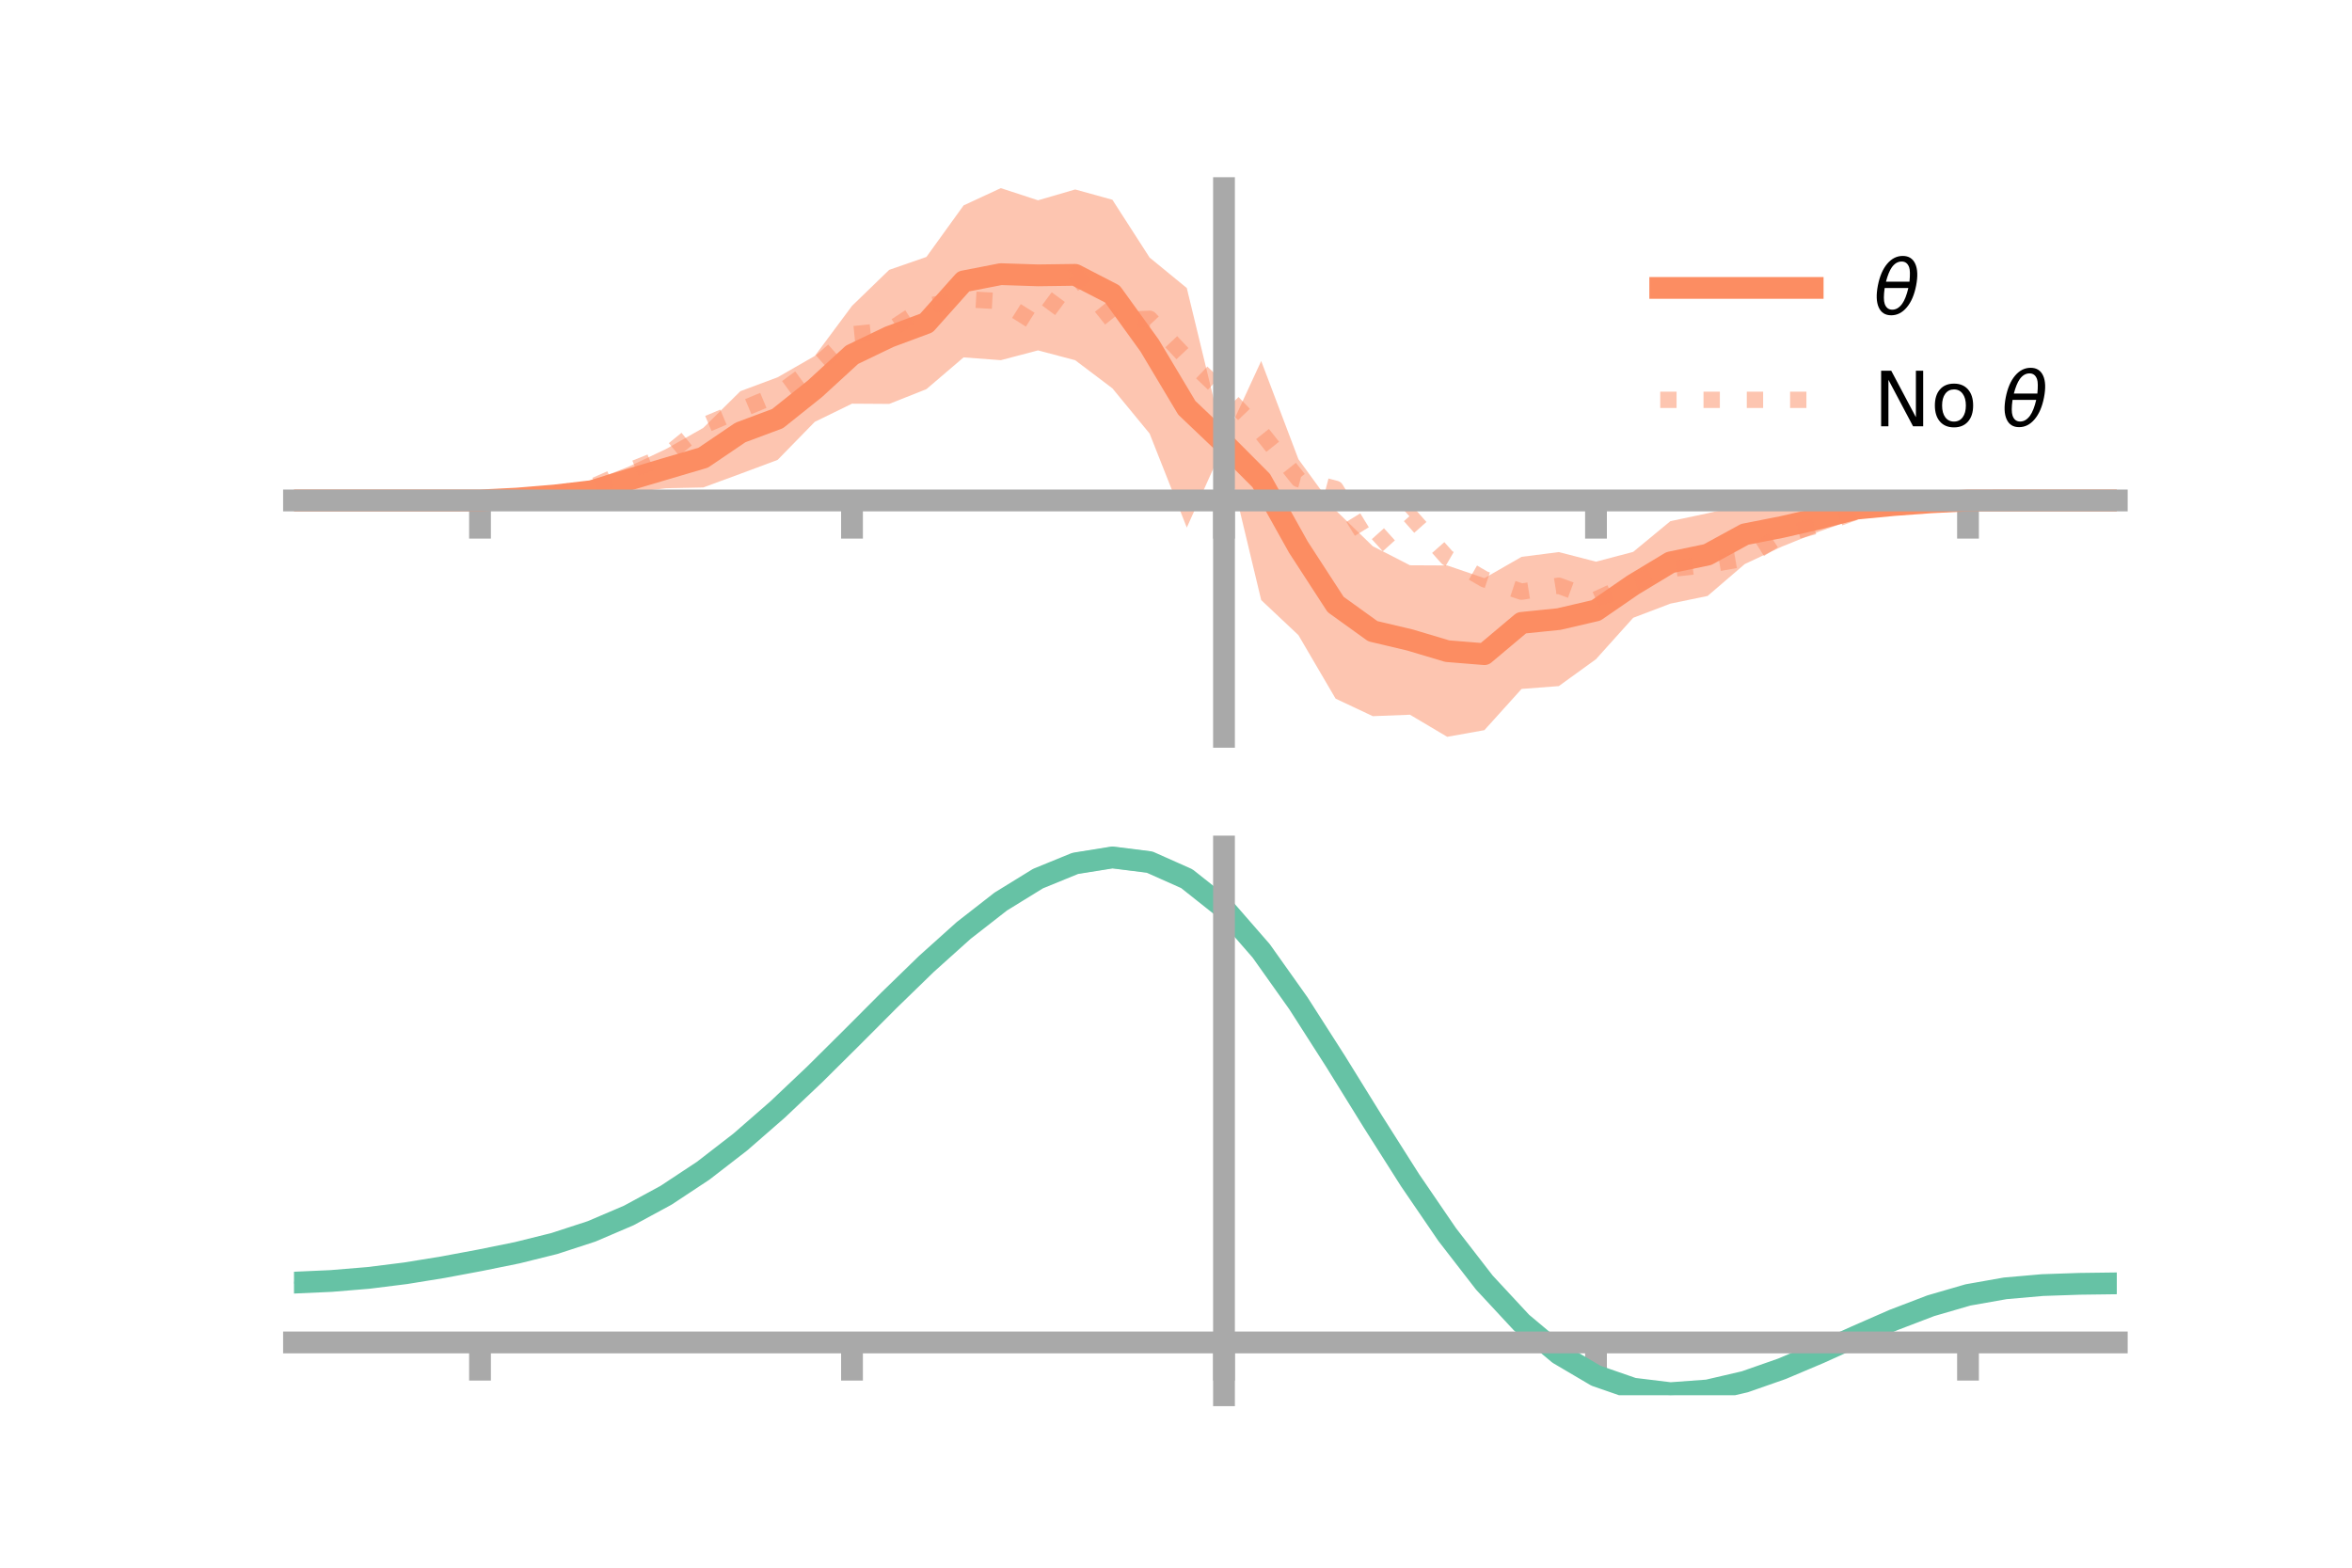 <?xml version="1.0" encoding="utf-8" standalone="no"?>
<!DOCTYPE svg PUBLIC "-//W3C//DTD SVG 1.1//EN"
  "http://www.w3.org/Graphics/SVG/1.1/DTD/svg11.dtd">
<!-- Created with matplotlib (https://matplotlib.org/) -->
<svg height="144pt" version="1.1" viewBox="0 0 216 144" width="216pt" xmlns="http://www.w3.org/2000/svg" xmlns:xlink="http://www.w3.org/1999/xlink">
 <defs>
  <style type="text/css">*{stroke-linecap:butt;stroke-linejoin:round;}</style>
 </defs>
 <g id="figure_1">
  <g id="patch_1">
   <path d="M 0 144 
L 216 144 
L 216 0 
L 0 0 
z
" style="fill:none;"/>
  </g>
  <g id="axes_1">
   <g id="patch_2">
    <path d="M 27 67.68 
L 194.4 67.68 
L 194.4 17.28 
L 27 17.28 
z
" style="fill:none;"/>
   </g>
   <g id="PolyCollection_1">
    <path clip-path="url(#pa8b757500d)" d="M 27 45.971 
L 27 45.971 
L 30.416 45.971 
L 33.833 45.971 
L 37.249 45.971 
L 40.665 45.971 
L 44.082 45.967 
L 47.498 45.598 
L 50.914 45.017 
L 54.331 44.204 
L 57.747 42.857 
L 61.163 41.246 
L 64.58 39.307 
L 67.996 35.932 
L 71.412 34.657 
L 74.829 32.694 
L 78.245 28.097 
L 81.661 24.787 
L 85.078 23.601 
L 88.494 18.868 
L 91.91 17.28 
L 95.327 18.398 
L 98.743 17.403 
L 102.159 18.349 
L 105.576 23.658 
L 108.992 26.457 
L 112.408 40.562 
L 115.824 33.158 
L 119.241 42.177 
L 122.657 46.867 
L 126.073 50.174 
L 129.49 51.923 
L 132.906 51.94 
L 136.322 53.107 
L 139.739 51.148 
L 143.155 50.711 
L 146.571 51.593 
L 149.988 50.692 
L 153.404 47.87 
L 156.82 47.148 
L 160.237 46.347 
L 163.653 46.611 
L 167.069 46.423 
L 170.486 45.81 
L 173.902 45.897 
L 177.318 45.947 
L 180.735 45.969 
L 184.151 45.971 
L 187.567 45.971 
L 190.984 45.971 
L 194.4 45.971 
L 194.4 45.971 
L 194.4 45.971 
L 190.984 45.971 
L 187.567 45.971 
L 184.151 45.971 
L 180.735 45.975 
L 177.318 46.338 
L 173.902 46.89 
L 170.486 47.63 
L 167.069 48.825 
L 163.653 50.202 
L 160.237 51.81 
L 156.82 54.742 
L 153.404 55.447 
L 149.988 56.747 
L 146.571 60.55 
L 143.155 63.021 
L 139.739 63.281 
L 136.322 67.069 
L 132.906 67.68 
L 129.49 65.652 
L 126.073 65.783 
L 122.657 64.174 
L 119.241 58.338 
L 115.824 55.12 
L 112.408 40.857 
L 108.992 48.46 
L 105.576 39.825 
L 102.159 35.669 
L 98.743 33.088 
L 95.327 32.185 
L 91.91 33.084 
L 88.494 32.827 
L 85.078 35.746 
L 81.661 37.101 
L 78.245 37.079 
L 74.829 38.747 
L 71.412 42.244 
L 67.996 43.52 
L 64.58 44.776 
L 61.163 44.849 
L 57.747 45.273 
L 54.331 46.024 
L 50.914 46.012 
L 47.498 45.991 
L 44.082 45.972 
L 40.665 45.971 
L 37.249 45.971 
L 33.833 45.971 
L 30.416 45.971 
L 27 45.971 
z
" style="fill:#fc8d62;fill-opacity:0.5;"/>
   </g>
   <g id="matplotlib.axis_1">
    <g id="xtick_1">
     <g id="line2d_1">
      <defs>
       <path d="M 0 0 
L 0 3.5 
" id="mad30692130" style="stroke:#a9a9a9;stroke-width:2;"/>
      </defs>
      <g>
       <use style="fill:#a9a9a9;stroke:#a9a9a9;stroke-width:2;" x="44.082" xlink:href="#mad30692130" y="45.971"/>
      </g>
     </g>
    </g>
    <g id="xtick_2">
     <g id="line2d_2">
      <g>
       <use style="fill:#a9a9a9;stroke:#a9a9a9;stroke-width:2;" x="78.245" xlink:href="#mad30692130" y="45.971"/>
      </g>
     </g>
    </g>
    <g id="xtick_3">
     <g id="line2d_3">
      <g>
       <use style="fill:#a9a9a9;stroke:#a9a9a9;stroke-width:2;" x="112.408" xlink:href="#mad30692130" y="45.971"/>
      </g>
     </g>
    </g>
    <g id="xtick_4">
     <g id="line2d_4">
      <g>
       <use style="fill:#a9a9a9;stroke:#a9a9a9;stroke-width:2;" x="146.571" xlink:href="#mad30692130" y="45.971"/>
      </g>
     </g>
    </g>
    <g id="xtick_5">
     <g id="line2d_5">
      <g>
       <use style="fill:#a9a9a9;stroke:#a9a9a9;stroke-width:2;" x="180.735" xlink:href="#mad30692130" y="45.971"/>
      </g>
     </g>
    </g>
   </g>
   <g id="matplotlib.axis_2"/>
   <g id="line2d_6">
    <path clip-path="url(#pa8b757500d)" d="M 27 45.971 
L 30.416 45.971 
L 33.833 45.971 
L 37.249 45.971 
L 40.665 45.971 
L 44.082 45.969 
L 47.498 45.795 
L 50.914 45.514 
L 54.331 45.114 
L 57.747 44.065 
L 61.163 43.048 
L 64.58 42.042 
L 67.996 39.726 
L 71.412 38.45 
L 74.829 35.72 
L 78.245 32.588 
L 81.661 30.944 
L 85.078 29.673 
L 88.494 25.847 
L 91.91 25.182 
L 95.327 25.292 
L 98.743 25.245 
L 102.159 27.009 
L 105.576 31.742 
L 108.992 37.458 
L 112.408 40.71 
L 115.824 44.139 
L 119.241 50.258 
L 122.657 55.52 
L 126.073 57.979 
L 129.49 58.788 
L 132.906 59.81 
L 136.322 60.088 
L 139.739 57.215 
L 143.155 56.866 
L 146.571 56.072 
L 149.988 53.72 
L 153.404 51.659 
L 156.82 50.945 
L 160.237 49.079 
L 163.653 48.406 
L 167.069 47.624 
L 170.486 46.72 
L 173.902 46.394 
L 177.318 46.142 
L 180.735 45.972 
L 184.151 45.971 
L 187.567 45.971 
L 190.984 45.971 
L 194.4 45.971 
" style="fill:none;stroke:#fc8d62;stroke-linecap:square;stroke-width:2;"/>
   </g>
   <g id="line2d_7">
    <path clip-path="url(#pa8b757500d)" d="M 27 45.971 
L 30.416 45.971 
L 33.833 45.971 
L 37.249 45.971 
L 40.665 45.971 
L 44.082 45.968 
L 47.498 45.793 
L 50.914 45.384 
L 54.331 44.741 
L 57.747 43.249 
L 61.163 41.882 
L 64.58 39.097 
L 67.996 37.658 
L 71.412 36.229 
L 74.829 33.731 
L 78.245 30.712 
L 81.661 30.364 
L 85.078 28.123 
L 88.494 27.472 
L 91.91 27.666 
L 95.327 29.812 
L 98.743 25.182 
L 102.159 29.443 
L 105.576 29.281 
L 108.992 32.908 
L 112.408 36.16 
L 115.824 39.717 
L 119.241 44.004 
L 122.657 44.901 
L 126.073 50.457 
L 129.49 47.374 
L 132.906 51.223 
L 136.322 53.206 
L 139.739 54.348 
L 143.155 53.801 
L 146.571 55.065 
L 149.988 53.499 
L 153.404 52.266 
L 156.82 51.889 
L 160.237 51.293 
L 163.653 49.14 
L 167.069 48.218 
L 170.486 46.996 
L 173.902 46.496 
L 177.318 46.14 
L 180.735 45.973 
L 184.151 45.971 
L 187.567 45.971 
L 190.984 45.971 
L 194.4 45.971 
" style="fill:none;stroke:#fc8d62;stroke-dasharray:1.5,2.475;stroke-dashoffset:0;stroke-opacity:0.5;stroke-width:1.5;"/>
   </g>
   <g id="patch_3">
    <path d="M 112.408 67.68 
L 112.408 17.28 
" style="fill:none;stroke:#a9a9a9;stroke-linecap:square;stroke-linejoin:miter;stroke-width:2;"/>
   </g>
   <g id="patch_4">
    <path d="M 194.4 67.68 
L 194.4 17.28 
" style="fill:none;"/>
   </g>
   <g id="patch_5">
    <path d="M 27 45.971 
L 194.4 45.971 
" style="fill:none;stroke:#a9a9a9;stroke-linecap:square;stroke-linejoin:miter;stroke-width:2;"/>
   </g>
   <g id="patch_6">
    <path d="M 27 17.28 
L 194.4 17.28 
" style="fill:none;"/>
   </g>
   <g id="legend_1">
    <g id="line2d_8">
     <path d="M 152.47 26.449 
L 166.47 26.449 
" style="fill:none;stroke:#fc8d62;stroke-linecap:square;stroke-width:2;"/>
    </g>
    <g id="line2d_9"/>
    <g id="text_1">
     <!-- $\theta$ -->
     <g transform="translate(172.07 28.899)scale(0.07 -0.07)">
      <defs>
       <path d="M 45.516 34.672 
L 14.453 34.672 
Q 12.359 20.062 14.5 13.875 
Q 17.188 6.25 24.469 6.25 
Q 31.781 6.25 37.359 13.922 
Q 42.234 20.656 45.516 34.672 
z
M 47.016 42.969 
Q 48.344 56.844 46.625 61.719 
Q 43.953 69.438 36.766 69.438 
Q 29.297 69.438 23.828 61.812 
Q 19.531 55.672 16.156 42.969 
z
M 38.188 76.766 
Q 49.906 76.766 54.594 66.406 
Q 59.281 56.109 55.719 37.844 
Q 52.203 19.625 43.453 9.281 
Q 34.766 -1.125 23.047 -1.125 
Q 11.281 -1.125 6.641 9.281 
Q 2 19.625 5.516 37.844 
Q 9.078 56.109 17.719 66.406 
Q 26.422 76.766 38.188 76.766 
z
" id="DejaVuSans-Oblique-952"/>
      </defs>
      <use transform="translate(0 0.234)" xlink:href="#DejaVuSans-Oblique-952"/>
     </g>
    </g>
    <g id="line2d_10">
     <path d="M 152.47 36.724 
L 166.47 36.724 
" style="fill:none;stroke:#fc8d62;stroke-dasharray:1.5,2.475;stroke-dashoffset:0;stroke-opacity:0.5;stroke-width:1.5;"/>
    </g>
    <g id="line2d_11"/>
    <g id="text_2">
     <!-- No $\theta$ -->
     <g transform="translate(172.07 39.174)scale(0.07 -0.07)">
      <defs>
       <path d="M 9.812 72.906 
L 23.094 72.906 
L 55.422 11.922 
L 55.422 72.906 
L 64.984 72.906 
L 64.984 0 
L 51.703 0 
L 19.391 60.984 
L 19.391 0 
L 9.812 0 
z
" id="DejaVuSans-78"/>
       <path d="M 30.609 48.391 
Q 23.391 48.391 19.188 42.75 
Q 14.984 37.109 14.984 27.297 
Q 14.984 17.484 19.156 11.844 
Q 23.344 6.203 30.609 6.203 
Q 37.797 6.203 41.984 11.859 
Q 46.188 17.531 46.188 27.297 
Q 46.188 37.016 41.984 42.703 
Q 37.797 48.391 30.609 48.391 
z
M 30.609 56 
Q 42.328 56 49.016 48.375 
Q 55.719 40.766 55.719 27.297 
Q 55.719 13.875 49.016 6.219 
Q 42.328 -1.422 30.609 -1.422 
Q 18.844 -1.422 12.172 6.219 
Q 5.516 13.875 5.516 27.297 
Q 5.516 40.766 12.172 48.375 
Q 18.844 56 30.609 56 
z
" id="DejaVuSans-111"/>
       <path id="DejaVuSans-32"/>
      </defs>
      <use transform="translate(0 0.234)" xlink:href="#DejaVuSans-78"/>
      <use transform="translate(74.805 0.234)" xlink:href="#DejaVuSans-111"/>
      <use transform="translate(135.986 0.234)" xlink:href="#DejaVuSans-32"/>
      <use transform="translate(167.773 0.234)" xlink:href="#DejaVuSans-Oblique-952"/>
     </g>
    </g>
   </g>
  </g>
  <g id="axes_2">
   <g id="patch_7">
    <path d="M 27 128.16 
L 194.4 128.16 
L 194.4 77.76 
L 27 77.76 
z
" style="fill:none;"/>
   </g>
   <g id="PolyCollection_2">
    <path clip-path="url(#pc86e35870c)" d="M 27 117.918 
L 27 117.718 
L 30.416 117.563 
L 33.833 117.272 
L 37.249 116.832 
L 40.665 116.261 
L 44.082 115.604 
L 47.498 114.891 
L 50.914 114.022 
L 54.331 112.886 
L 57.747 111.4 
L 61.163 109.516 
L 64.58 107.216 
L 67.996 104.519 
L 71.412 101.475 
L 74.829 98.164 
L 78.245 94.691 
L 81.661 91.182 
L 85.078 87.779 
L 88.494 84.635 
L 91.91 81.907 
L 95.327 79.752 
L 98.743 78.322 
L 102.159 77.76 
L 105.576 78.196 
L 108.992 79.746 
L 112.408 82.502 
L 115.824 86.489 
L 119.241 91.382 
L 122.657 96.809 
L 126.073 102.42 
L 129.49 107.902 
L 132.906 112.992 
L 136.322 117.483 
L 139.739 121.226 
L 143.155 124.131 
L 146.571 126.167 
L 149.988 127.36 
L 153.404 127.78 
L 156.82 127.533 
L 160.237 126.747 
L 163.653 125.565 
L 167.069 124.136 
L 170.486 122.608 
L 173.902 121.125 
L 177.318 119.823 
L 180.735 118.83 
L 184.151 118.226 
L 187.567 117.928 
L 190.984 117.817 
L 194.4 117.778 
L 194.4 117.985 
L 194.4 117.985 
L 190.984 118.035 
L 187.567 118.155 
L 184.151 118.456 
L 180.735 119.06 
L 177.318 120.053 
L 173.902 121.366 
L 170.486 122.872 
L 167.069 124.432 
L 163.653 125.894 
L 160.237 127.102 
L 156.82 127.905 
L 153.404 128.16 
L 149.988 127.746 
L 146.571 126.571 
L 143.155 124.582 
L 139.739 121.764 
L 136.322 118.146 
L 132.906 113.812 
L 129.49 108.899 
L 126.073 103.605 
L 122.657 98.181 
L 119.241 92.932 
L 115.824 88.197 
L 112.408 84.34 
L 108.992 81.677 
L 105.576 80.182 
L 102.159 79.758 
L 98.743 80.292 
L 95.327 81.656 
L 91.91 83.711 
L 88.494 86.31 
L 85.078 89.304 
L 81.661 92.544 
L 78.245 95.885 
L 74.829 99.195 
L 71.412 102.355 
L 67.996 105.268 
L 64.58 107.857 
L 61.163 110.072 
L 57.747 111.892 
L 54.331 113.327 
L 50.914 114.421 
L 47.498 115.25 
L 44.082 115.925 
L 40.665 116.544 
L 37.249 117.08 
L 33.833 117.492 
L 30.416 117.767 
L 27 117.918 
z
" style="fill:#66c2a5;fill-opacity:0.5;"/>
   </g>
   <g id="matplotlib.axis_3">
    <g id="xtick_6">
     <g id="line2d_12">
      <g>
       <use style="fill:#a9a9a9;stroke:#a9a9a9;stroke-width:2;" x="44.082" xlink:href="#mad30692130" y="123.31"/>
      </g>
     </g>
    </g>
    <g id="xtick_7">
     <g id="line2d_13">
      <g>
       <use style="fill:#a9a9a9;stroke:#a9a9a9;stroke-width:2;" x="78.245" xlink:href="#mad30692130" y="123.31"/>
      </g>
     </g>
    </g>
    <g id="xtick_8">
     <g id="line2d_14">
      <g>
       <use style="fill:#a9a9a9;stroke:#a9a9a9;stroke-width:2;" x="112.408" xlink:href="#mad30692130" y="123.31"/>
      </g>
     </g>
    </g>
    <g id="xtick_9">
     <g id="line2d_15">
      <g>
       <use style="fill:#a9a9a9;stroke:#a9a9a9;stroke-width:2;" x="146.571" xlink:href="#mad30692130" y="123.31"/>
      </g>
     </g>
    </g>
    <g id="xtick_10">
     <g id="line2d_16">
      <g>
       <use style="fill:#a9a9a9;stroke:#a9a9a9;stroke-width:2;" x="180.735" xlink:href="#mad30692130" y="123.31"/>
      </g>
     </g>
    </g>
   </g>
   <g id="matplotlib.axis_4"/>
   <g id="line2d_17">
    <path clip-path="url(#pc86e35870c)" d="M 27 117.818 
L 30.416 117.665 
L 33.833 117.382 
L 37.249 116.956 
L 40.665 116.402 
L 44.082 115.764 
L 47.498 115.071 
L 50.914 114.222 
L 54.331 113.107 
L 57.747 111.646 
L 61.163 109.794 
L 64.58 107.536 
L 67.996 104.893 
L 71.412 101.915 
L 74.829 98.679 
L 78.245 95.288 
L 81.661 91.863 
L 85.078 88.542 
L 88.494 85.473 
L 91.91 82.809 
L 95.327 80.704 
L 98.743 79.307 
L 102.159 78.759 
L 105.576 79.189 
L 108.992 80.711 
L 112.408 83.421 
L 115.824 87.343 
L 119.241 92.157 
L 122.657 97.495 
L 126.073 103.012 
L 129.49 108.4 
L 132.906 113.402 
L 136.322 117.815 
L 139.739 121.495 
L 143.155 124.357 
L 146.571 126.369 
L 149.988 127.553 
L 153.404 127.97 
L 156.82 127.719 
L 160.237 126.925 
L 163.653 125.729 
L 167.069 124.284 
L 170.486 122.74 
L 173.902 121.245 
L 177.318 119.938 
L 180.735 118.945 
L 184.151 118.341 
L 187.567 118.042 
L 190.984 117.926 
L 194.4 117.882 
" style="fill:none;stroke:#66c2a5;stroke-linecap:square;stroke-width:2;"/>
   </g>
   <g id="patch_8">
    <path d="M 112.408 128.16 
L 112.408 77.76 
" style="fill:none;stroke:#a9a9a9;stroke-linecap:square;stroke-linejoin:miter;stroke-width:2;"/>
   </g>
   <g id="patch_9">
    <path d="M 194.4 128.16 
L 194.4 77.76 
" style="fill:none;"/>
   </g>
   <g id="patch_10">
    <path d="M 27 123.31 
L 194.4 123.31 
" style="fill:none;stroke:#a9a9a9;stroke-linecap:square;stroke-linejoin:miter;stroke-width:2;"/>
   </g>
   <g id="patch_11">
    <path d="M 27 77.76 
L 194.4 77.76 
" style="fill:none;"/>
   </g>
  </g>
 </g>
 <defs>
  <clipPath id="pa8b757500d">
   <rect height="50.4" width="167.4" x="27" y="17.28"/>
  </clipPath>
  <clipPath id="pc86e35870c">
   <rect height="50.4" width="167.4" x="27" y="77.76"/>
  </clipPath>
 </defs>
</svg>
